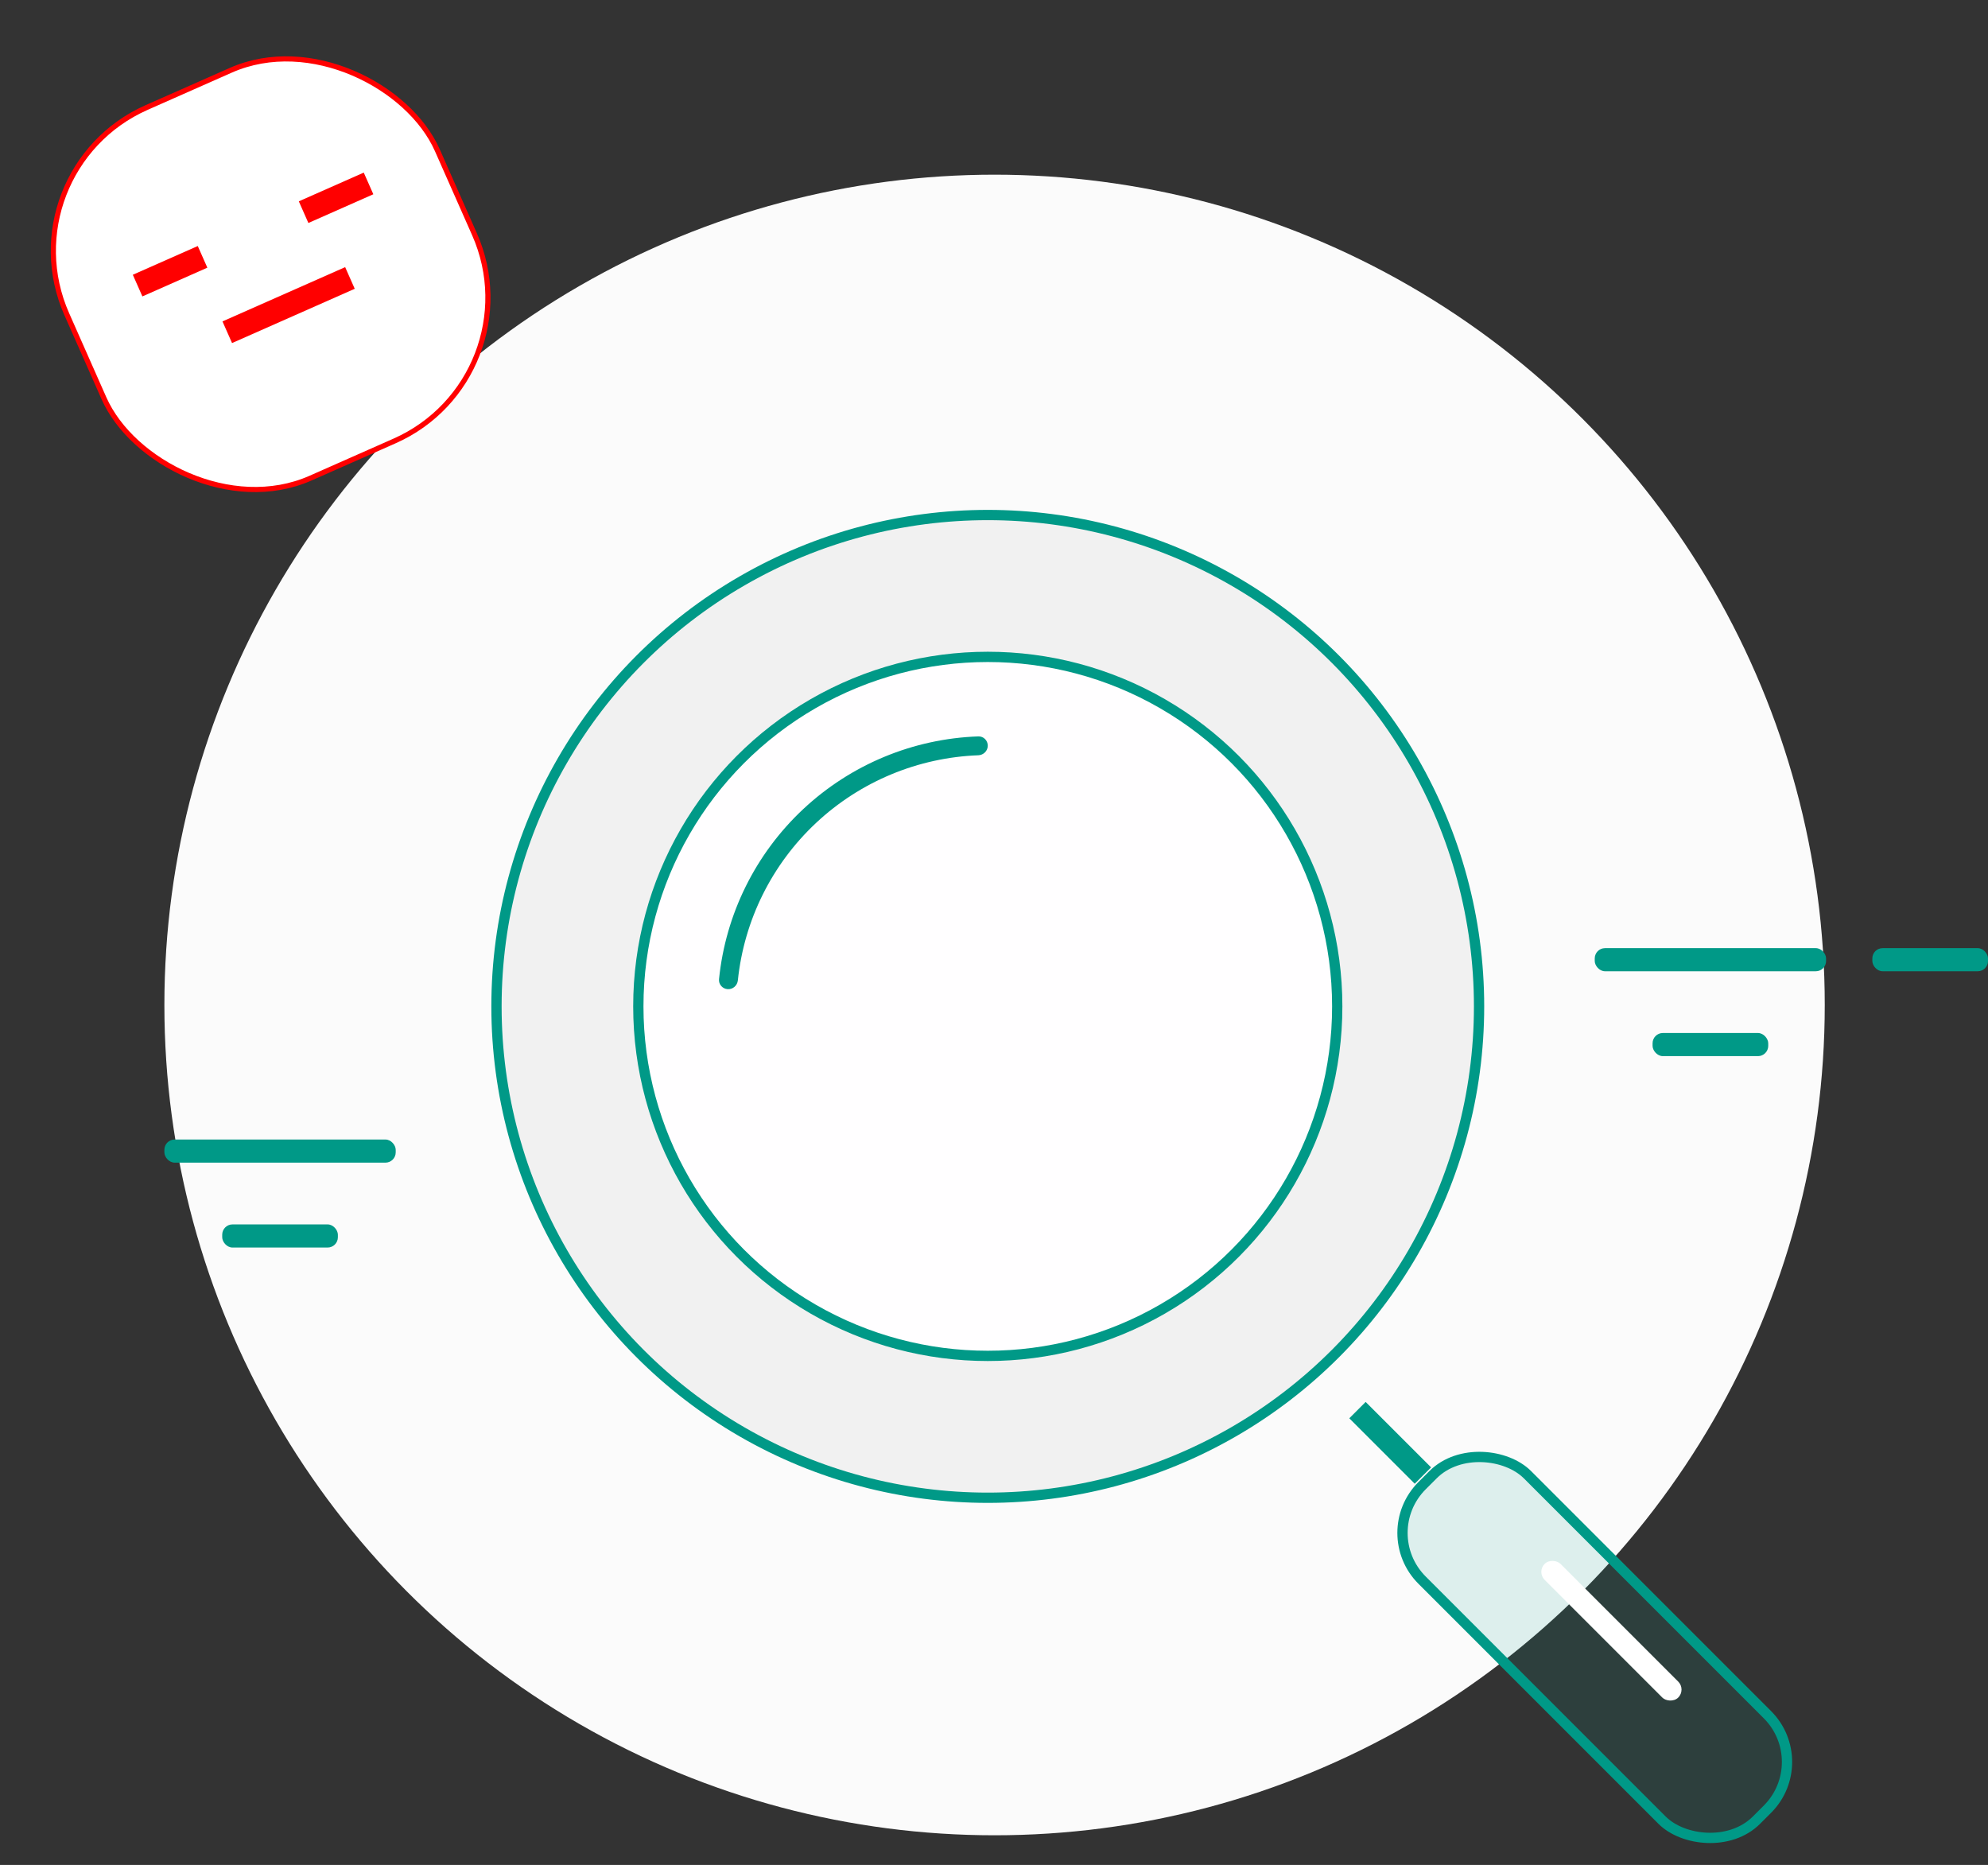 <svg width="387" height="363" viewBox="0 0 387 363" fill="none" xmlns="http://www.w3.org/2000/svg">
<rect x="0" y="0" width="387" height="363" fill="#333333" stroke="none"/>
<circle cx="193.611" cy="195.611" r="161.611" fill="#FBFBFB"/>
<circle cx="192.288" cy="195.885" r="95.639" fill="#F1F1F1" stroke="#009987" stroke-width="2"/>
<circle cx="192.29" cy="195.884" r="68.028" fill="#FFFEFF" stroke="#009987" stroke-width="2"/>
<path d="M192.287 145.136C192.287 144.123 191.465 143.297 190.452 143.333C177.769 143.775 165.65 148.793 156.354 157.493C147.059 166.193 141.251 177.954 139.971 190.58C139.869 191.589 140.638 192.464 141.649 192.531V192.531C142.661 192.598 143.532 191.831 143.637 190.823C144.853 179.127 150.248 168.237 158.863 160.173C167.478 152.11 178.701 147.447 190.452 147.006C191.465 146.968 192.287 146.15 192.287 145.136V145.136Z" fill="#009987"/>
<rect x="267.637" y="298.367" width="29.02" height="92.066" rx="13" transform="rotate(-45 267.637 298.367)" fill="#009987" fill-opacity="0.12" stroke="#009987" stroke-width="2"/>
<rect x="299.137" y="305.953" width="4.387" height="36.784" rx="2.193" transform="rotate(-45 299.137 305.953)" fill="white"/>
<rect x="262.664" y="276.059" width="4.503" height="18.013" transform="rotate(-45 262.664 276.059)" fill="#009987"/>
<rect x="310.445" y="184.547" width="45.033" height="4.503" rx="2" fill="#009987"/>
<rect x="32" y="221.797" width="45.033" height="4.503" rx="2" fill="#009987"/>
<rect x="364.484" y="184.547" width="22.516" height="4.503" rx="2" fill="#009987"/>
<rect x="321.703" y="201.066" width="22.516" height="4.503" rx="2" fill="#009987"/>
<rect x="43.258" y="238.32" width="22.516" height="4.503" rx="2" fill="#009987"/>
<rect x="0.66" y="33.259" width="78.881" height="78.881" rx="30.5" transform="rotate(-23.862 0.66 33.259)" fill="white" stroke="#FF0000"/>
<rect x="25.855" y="53.48" width="13.826" height="4.609" transform="rotate(-23.862 25.855 53.48)" fill="#FF0000"/>
<rect x="58.168" y="39.188" width="13.826" height="4.609" transform="rotate(-23.862 58.168 39.188)" fill="#FF0000"/>
<rect x="43.309" y="62.559" width="26.115" height="4.609" transform="rotate(-23.862 43.309 62.559)" fill="#FF0000"/>
</svg>
